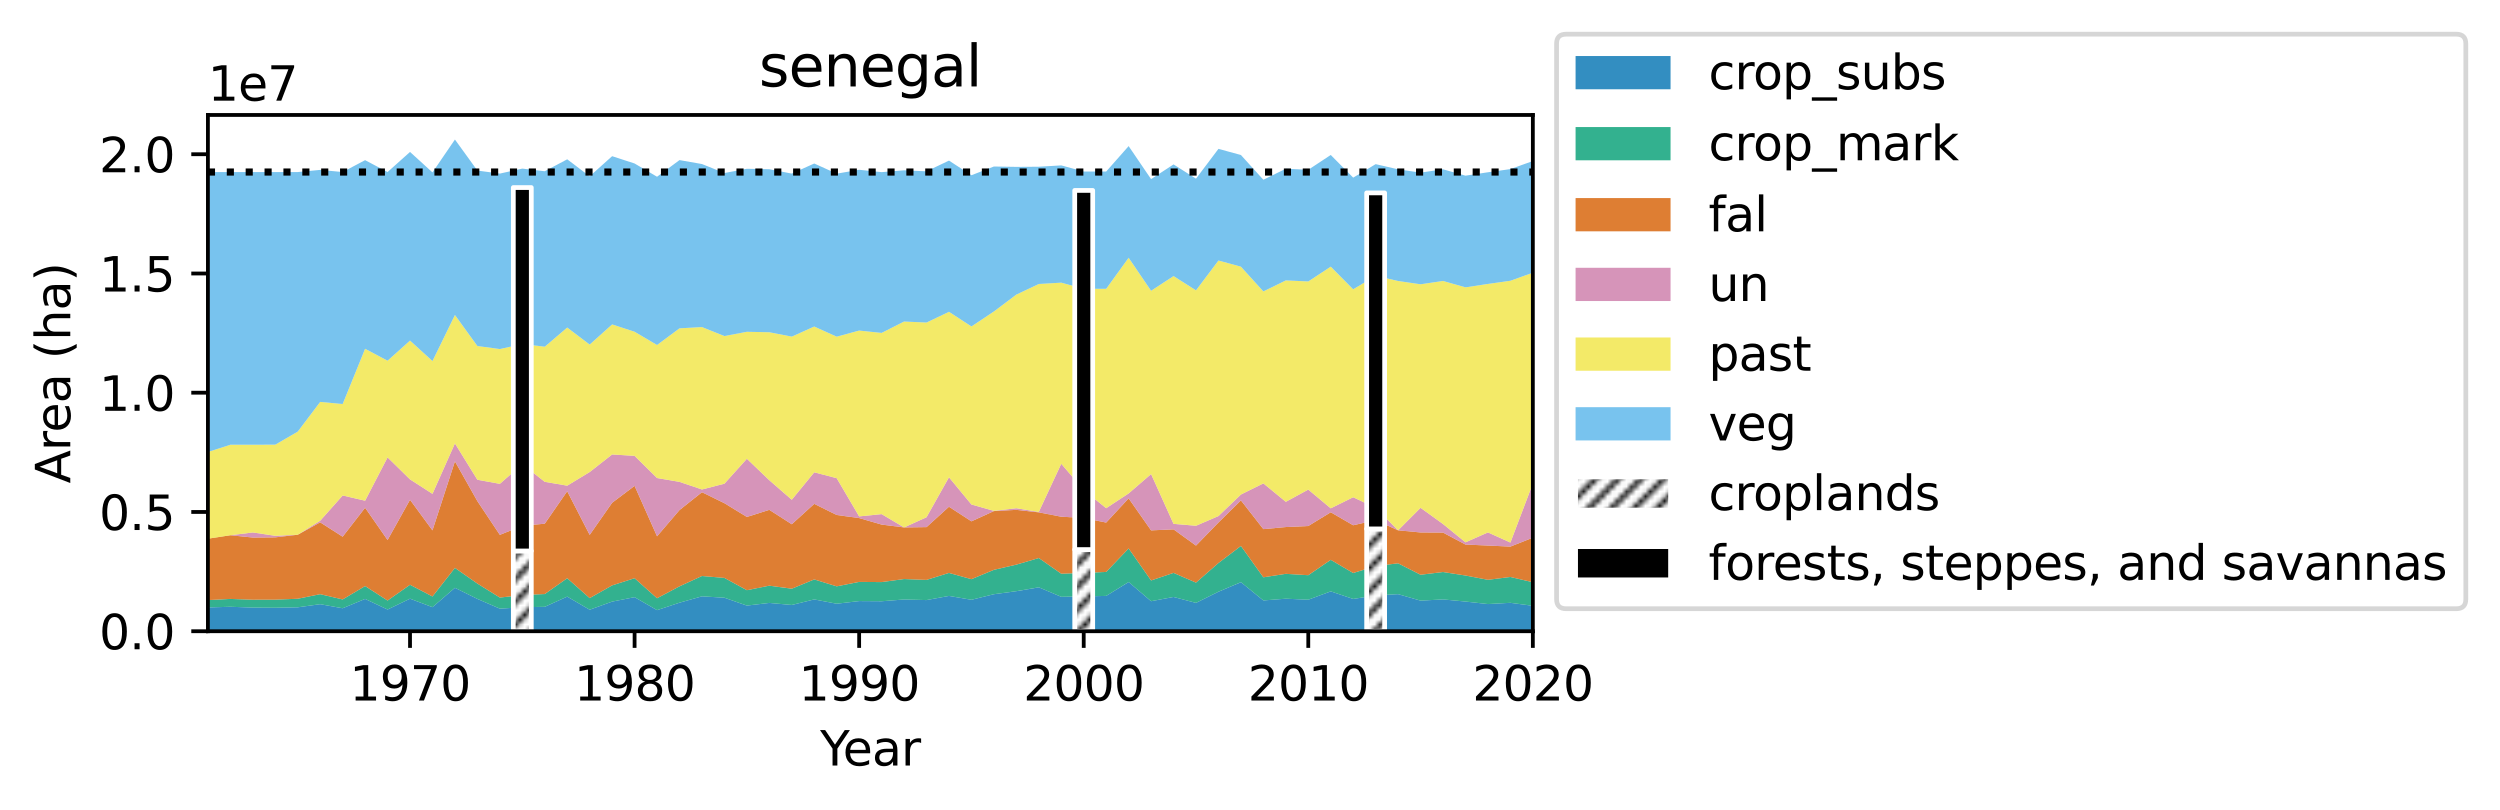 <?xml version="1.0" encoding="utf-8" standalone="no"?>
<!DOCTYPE svg PUBLIC "-//W3C//DTD SVG 1.1//EN"
  "http://www.w3.org/Graphics/SVG/1.1/DTD/svg11.dtd">
<svg xmlns:xlink="http://www.w3.org/1999/xlink" width="526.442pt" height="170.479pt" viewBox="0 0 526.442 170.479" xmlns="http://www.w3.org/2000/svg" version="1.1">
 <defs>
  <style type="text/css">*{stroke-linejoin: round; stroke-linecap: butt}</style>
 </defs>
 <g id="figure_1">
  <g id="patch_1">
   <path d="M 0 170.479 
L 526.442 170.479 
L 526.442 0 
L 0 0 
z
" style="fill: #ffffff"/>
  </g>
  <g id="axes_1">
   <g id="patch_2">
    <path d="M 43.781 132.923 
L 322.781 132.923 
L 322.781 24.203 
L 43.781 24.203 
z
" style="fill: #ffffff"/>
   </g>
   <g id="PolyCollection_1">
    <path d="M 43.781 127.915 
L 43.781 132.923 
L 48.51 132.923 
L 53.239 132.923 
L 57.968 132.923 
L 62.697 132.923 
L 67.425 132.923 
L 72.154 132.923 
L 76.883 132.923 
L 81.612 132.923 
L 86.341 132.923 
L 91.069 132.923 
L 95.798 132.923 
L 100.527 132.923 
L 105.256 132.923 
L 109.985 132.923 
L 114.713 132.923 
L 119.442 132.923 
L 124.171 132.923 
L 128.9 132.923 
L 133.629 132.923 
L 138.358 132.923 
L 143.086 132.923 
L 147.815 132.923 
L 152.544 132.923 
L 157.273 132.923 
L 162.002 132.923 
L 166.73 132.923 
L 171.459 132.923 
L 176.188 132.923 
L 180.917 132.923 
L 185.646 132.923 
L 190.374 132.923 
L 195.103 132.923 
L 199.832 132.923 
L 204.561 132.923 
L 209.29 132.923 
L 214.019 132.923 
L 218.747 132.923 
L 223.476 132.923 
L 228.205 132.923 
L 232.934 132.923 
L 237.663 132.923 
L 242.391 132.923 
L 247.12 132.923 
L 251.849 132.923 
L 256.578 132.923 
L 261.307 132.923 
L 266.035 132.923 
L 270.764 132.923 
L 275.493 132.923 
L 280.222 132.923 
L 284.951 132.923 
L 289.68 132.923 
L 294.408 132.923 
L 299.137 132.923 
L 303.866 132.923 
L 308.595 132.923 
L 313.324 132.923 
L 318.052 132.923 
L 322.781 132.923 
L 322.781 127.567 
L 322.781 127.567 
L 318.052 126.938 
L 313.324 127.201 
L 308.595 126.67 
L 303.866 126.222 
L 299.137 126.48 
L 294.408 125.115 
L 289.68 125.371 
L 284.951 126.126 
L 280.222 124.528 
L 275.493 126.286 
L 270.764 126.072 
L 266.035 126.439 
L 261.307 122.597 
L 256.578 124.602 
L 251.849 126.953 
L 247.12 125.707 
L 242.391 126.6 
L 237.663 122.561 
L 232.934 125.486 
L 228.205 125.588 
L 223.476 125.674 
L 218.747 123.675 
L 214.019 124.489 
L 209.29 125.128 
L 204.561 126.299 
L 199.832 125.486 
L 195.103 126.362 
L 190.374 126.236 
L 185.646 126.61 
L 180.917 126.573 
L 176.188 127.13 
L 171.459 126.223 
L 166.73 127.392 
L 162.002 126.963 
L 157.273 127.522 
L 152.544 125.866 
L 147.815 125.573 
L 143.086 126.914 
L 138.358 128.483 
L 133.629 125.747 
L 128.9 126.685 
L 124.171 128.393 
L 119.442 125.632 
L 114.713 127.781 
L 109.985 127.869 
L 105.256 128.167 
L 100.527 126.115 
L 95.798 123.778 
L 91.069 127.853 
L 86.341 126.071 
L 81.612 128.349 
L 76.883 126.12 
L 72.154 128.083 
L 67.425 127.229 
L 62.697 127.885 
L 57.968 127.976 
L 53.239 127.94 
L 48.51 127.772 
L 43.781 127.915 
z
" clip-path="url(#p19fe9306a7)" style="fill: #0072b2; fill-opacity: 0.8"/>
   </g>
   <g id="PolyCollection_2">
    <path d="M 43.781 126.366 
L 43.781 127.915 
L 48.51 127.772 
L 53.239 127.94 
L 57.968 127.976 
L 62.697 127.885 
L 67.425 127.229 
L 72.154 128.083 
L 76.883 126.12 
L 81.612 128.349 
L 86.341 126.071 
L 91.069 127.853 
L 95.798 123.778 
L 100.527 126.115 
L 105.256 128.167 
L 109.985 127.869 
L 114.713 127.781 
L 119.442 125.632 
L 124.171 128.393 
L 128.9 126.685 
L 133.629 125.747 
L 138.358 128.483 
L 143.086 126.914 
L 147.815 125.573 
L 152.544 125.866 
L 157.273 127.522 
L 162.002 126.963 
L 166.73 127.392 
L 171.459 126.223 
L 176.188 127.13 
L 180.917 126.573 
L 185.646 126.61 
L 190.374 126.236 
L 195.103 126.362 
L 199.832 125.486 
L 204.561 126.299 
L 209.29 125.128 
L 214.019 124.489 
L 218.747 123.675 
L 223.476 125.674 
L 228.205 125.588 
L 232.934 125.486 
L 237.663 122.561 
L 242.391 126.6 
L 247.12 125.707 
L 251.849 126.953 
L 256.578 124.602 
L 261.307 122.597 
L 266.035 126.439 
L 270.764 126.072 
L 275.493 126.286 
L 280.222 124.528 
L 284.951 126.126 
L 289.68 125.371 
L 294.408 125.115 
L 299.137 126.48 
L 303.866 126.222 
L 308.595 126.67 
L 313.324 127.201 
L 318.052 126.938 
L 322.781 127.567 
L 322.781 122.604 
L 322.781 122.604 
L 318.052 121.495 
L 313.324 122.094 
L 308.595 121.189 
L 303.866 120.452 
L 299.137 121.029 
L 294.408 118.621 
L 289.68 119.195 
L 284.951 120.661 
L 280.222 117.888 
L 275.493 121.124 
L 270.764 120.833 
L 266.035 121.565 
L 261.307 114.964 
L 256.578 118.553 
L 251.849 122.685 
L 247.12 120.636 
L 242.391 122.231 
L 237.663 115.485 
L 232.934 120.437 
L 228.205 120.638 
L 223.476 120.81 
L 218.747 117.508 
L 214.019 118.896 
L 209.29 119.991 
L 204.561 121.959 
L 199.832 120.643 
L 195.103 122.113 
L 190.374 121.932 
L 185.646 122.572 
L 180.917 122.535 
L 176.188 123.469 
L 171.459 122.012 
L 166.73 123.967 
L 162.002 123.328 
L 157.273 124.278 
L 152.544 121.693 
L 147.815 121.292 
L 143.086 123.467 
L 138.358 125.976 
L 133.629 121.756 
L 128.9 123.269 
L 124.171 125.95 
L 119.442 121.759 
L 114.713 125.091 
L 109.985 125.303 
L 105.256 125.834 
L 100.527 122.887 
L 95.798 119.586 
L 91.069 125.607 
L 86.341 123.137 
L 81.612 126.46 
L 76.883 123.41 
L 72.154 126.224 
L 67.425 125.119 
L 62.697 126.084 
L 57.968 126.27 
L 53.239 126.284 
L 48.51 126.121 
L 43.781 126.366 
z
" clip-path="url(#p19fe9306a7)" style="fill: #009e73; fill-opacity: 0.8"/>
   </g>
   <g id="PolyCollection_3">
    <path d="M 43.781 113.437 
L 43.781 126.366 
L 48.51 126.121 
L 53.239 126.284 
L 57.968 126.27 
L 62.697 126.084 
L 67.425 125.119 
L 72.154 126.224 
L 76.883 123.41 
L 81.612 126.46 
L 86.341 123.137 
L 91.069 125.607 
L 95.798 119.586 
L 100.527 122.887 
L 105.256 125.834 
L 109.985 125.303 
L 114.713 125.091 
L 119.442 121.759 
L 124.171 125.95 
L 128.9 123.269 
L 133.629 121.756 
L 138.358 125.976 
L 143.086 123.467 
L 147.815 121.292 
L 152.544 121.693 
L 157.273 124.278 
L 162.002 123.328 
L 166.73 123.967 
L 171.459 122.012 
L 176.188 123.469 
L 180.917 122.535 
L 185.646 122.572 
L 190.374 121.932 
L 195.103 122.113 
L 199.832 120.643 
L 204.561 121.959 
L 209.29 119.991 
L 214.019 118.896 
L 218.747 117.508 
L 223.476 120.81 
L 228.205 120.638 
L 232.934 120.437 
L 237.663 115.485 
L 242.391 122.231 
L 247.12 120.636 
L 251.849 122.685 
L 256.578 118.553 
L 261.307 114.964 
L 266.035 121.565 
L 270.764 120.833 
L 275.493 121.124 
L 280.222 117.888 
L 284.951 120.661 
L 289.68 119.195 
L 294.408 118.621 
L 299.137 121.029 
L 303.866 120.452 
L 308.595 121.189 
L 313.324 122.094 
L 318.052 121.495 
L 322.781 122.604 
L 322.781 113.22 
L 322.781 113.22 
L 318.052 115.102 
L 313.324 114.877 
L 308.595 114.669 
L 303.866 112.15 
L 299.137 112.123 
L 294.408 111.672 
L 289.68 109.526 
L 284.951 110.606 
L 280.222 107.873 
L 275.493 110.764 
L 270.764 110.983 
L 266.035 111.42 
L 261.307 105.365 
L 256.578 110.029 
L 251.849 114.889 
L 247.12 111.466 
L 242.391 111.684 
L 237.663 104.94 
L 232.934 110.04 
L 228.205 109.072 
L 223.476 108.807 
L 218.747 107.89 
L 214.019 107.363 
L 209.29 107.62 
L 204.561 109.781 
L 199.832 106.707 
L 195.103 110.998 
L 190.374 111.064 
L 185.646 110.461 
L 180.917 109.091 
L 176.188 108.448 
L 171.459 106.098 
L 166.73 110.393 
L 162.002 107.362 
L 157.273 108.856 
L 152.544 105.962 
L 147.815 103.649 
L 143.086 107.408 
L 138.358 112.932 
L 133.629 102.308 
L 128.9 105.87 
L 124.171 112.634 
L 119.442 103.443 
L 114.713 110.277 
L 109.985 110.715 
L 105.256 112.627 
L 100.527 105.531 
L 95.798 97.147 
L 91.069 111.685 
L 86.341 105.239 
L 81.612 113.717 
L 76.883 106.918 
L 72.154 113.015 
L 67.425 109.99 
L 62.697 112.6 
L 57.968 113.153 
L 53.239 113.193 
L 48.51 112.708 
L 43.781 113.437 
z
" clip-path="url(#p19fe9306a7)" style="fill: #d55e00; fill-opacity: 0.8"/>
   </g>
   <g id="PolyCollection_4">
    <path d="M 43.781 113.437 
L 43.781 113.437 
L 48.51 112.708 
L 53.239 113.193 
L 57.968 113.153 
L 62.697 112.6 
L 67.425 109.99 
L 72.154 113.015 
L 76.883 106.918 
L 81.612 113.717 
L 86.341 105.239 
L 91.069 111.685 
L 95.798 97.147 
L 100.527 105.531 
L 105.256 112.627 
L 109.985 110.715 
L 114.713 110.277 
L 119.442 103.443 
L 124.171 112.634 
L 128.9 105.87 
L 133.629 102.308 
L 138.358 112.932 
L 143.086 107.408 
L 147.815 103.649 
L 152.544 105.962 
L 157.273 108.856 
L 162.002 107.362 
L 166.73 110.393 
L 171.459 106.098 
L 176.188 108.448 
L 180.917 109.091 
L 185.646 110.461 
L 190.374 111.064 
L 195.103 110.998 
L 199.832 106.707 
L 204.561 109.781 
L 209.29 107.62 
L 214.019 107.363 
L 218.747 107.89 
L 223.476 108.807 
L 228.205 109.072 
L 232.934 110.04 
L 237.663 104.94 
L 242.391 111.684 
L 247.12 111.466 
L 251.849 114.889 
L 256.578 110.029 
L 261.307 105.365 
L 266.035 111.42 
L 270.764 110.983 
L 275.493 110.764 
L 280.222 107.873 
L 284.951 110.606 
L 289.68 109.526 
L 294.408 111.672 
L 299.137 112.123 
L 303.866 112.15 
L 308.595 114.669 
L 313.324 114.877 
L 318.052 115.102 
L 322.781 113.22 
L 322.781 101.813 
L 322.781 101.813 
L 318.052 114.25 
L 313.324 112.114 
L 308.595 114.2 
L 303.866 110.346 
L 299.137 106.93 
L 294.408 111.672 
L 289.68 106.954 
L 284.951 104.706 
L 280.222 107.043 
L 275.493 103.094 
L 270.764 105.67 
L 266.035 101.789 
L 261.307 104.134 
L 256.578 108.671 
L 251.849 110.711 
L 247.12 110.311 
L 242.391 99.828 
L 237.663 103.904 
L 232.934 107.015 
L 228.205 103.194 
L 223.476 97.657 
L 218.747 107.798 
L 214.019 107.02 
L 209.29 107.576 
L 204.561 106.236 
L 199.832 100.502 
L 195.103 108.92 
L 190.374 111.064 
L 185.646 108.262 
L 180.917 108.741 
L 176.188 100.693 
L 171.459 99.457 
L 166.73 105.235 
L 162.002 101.128 
L 157.273 96.604 
L 152.544 101.853 
L 147.815 103.072 
L 143.086 101.471 
L 138.358 100.661 
L 133.629 95.991 
L 128.9 95.698 
L 124.171 99.401 
L 119.442 102.268 
L 114.713 101.461 
L 109.985 97.738 
L 105.256 101.884 
L 100.527 101.023 
L 95.798 93.372 
L 91.069 103.993 
L 86.341 100.948 
L 81.612 96.315 
L 76.883 105.435 
L 72.154 104.338 
L 67.425 109.652 
L 62.697 112.6 
L 57.968 112.83 
L 53.239 112.121 
L 48.51 112.708 
L 43.781 113.437 
z
" clip-path="url(#p19fe9306a7)" style="fill: #cc79a7; fill-opacity: 0.8"/>
   </g>
   <g id="PolyCollection_5">
    <path d="M 43.781 95.178 
L 43.781 113.437 
L 48.51 112.708 
L 53.239 112.121 
L 57.968 112.83 
L 62.697 112.6 
L 67.425 109.652 
L 72.154 104.338 
L 76.883 105.435 
L 81.612 96.315 
L 86.341 100.948 
L 91.069 103.993 
L 95.798 93.372 
L 100.527 101.023 
L 105.256 101.884 
L 109.985 97.738 
L 114.713 101.461 
L 119.442 102.268 
L 124.171 99.401 
L 128.9 95.698 
L 133.629 95.991 
L 138.358 100.661 
L 143.086 101.471 
L 147.815 103.072 
L 152.544 101.853 
L 157.273 96.604 
L 162.002 101.128 
L 166.73 105.235 
L 171.459 99.457 
L 176.188 100.693 
L 180.917 108.741 
L 185.646 108.262 
L 190.374 111.064 
L 195.103 108.92 
L 199.832 100.502 
L 204.561 106.236 
L 209.29 107.576 
L 214.019 107.02 
L 218.747 107.798 
L 223.476 97.657 
L 228.205 103.194 
L 232.934 107.015 
L 237.663 103.904 
L 242.391 99.828 
L 247.12 110.311 
L 251.849 110.711 
L 256.578 108.671 
L 261.307 104.134 
L 266.035 101.789 
L 270.764 105.67 
L 275.493 103.094 
L 280.222 107.043 
L 284.951 104.706 
L 289.68 106.954 
L 294.408 111.672 
L 299.137 106.93 
L 303.866 110.346 
L 308.595 114.2 
L 313.324 112.114 
L 318.052 114.25 
L 322.781 101.813 
L 322.781 57.422 
L 322.781 57.422 
L 318.052 59.122 
L 313.324 59.791 
L 308.595 60.508 
L 303.866 59.164 
L 299.137 59.864 
L 294.408 59.169 
L 289.68 58.079 
L 284.951 60.921 
L 280.222 56.148 
L 275.493 59.267 
L 270.764 59.047 
L 266.035 61.366 
L 261.307 56.156 
L 256.578 54.86 
L 251.849 61.139 
L 247.12 58.134 
L 242.391 61.232 
L 237.663 54.279 
L 232.934 60.816 
L 228.205 60.811 
L 223.476 59.522 
L 218.747 59.803 
L 214.019 62.033 
L 209.29 65.589 
L 204.561 68.743 
L 199.832 65.659 
L 195.103 67.919 
L 190.374 67.707 
L 185.646 70.104 
L 180.917 69.608 
L 176.188 70.898 
L 171.459 68.759 
L 166.73 70.885 
L 162.002 69.964 
L 157.273 69.868 
L 152.544 70.763 
L 147.815 68.872 
L 143.086 69.14 
L 138.358 72.647 
L 133.629 69.855 
L 128.9 68.316 
L 124.171 72.558 
L 119.442 68.973 
L 114.713 73.007 
L 109.985 72.452 
L 105.256 73.503 
L 100.527 72.863 
L 95.798 66.329 
L 91.069 76.029 
L 86.341 71.719 
L 81.612 75.953 
L 76.883 73.448 
L 72.154 85.085 
L 67.425 84.632 
L 62.697 90.888 
L 57.968 93.637 
L 53.239 93.651 
L 48.51 93.651 
L 43.781 95.178 
z
" clip-path="url(#p19fe9306a7)" style="fill: #f0e442; fill-opacity: 0.8"/>
   </g>
   <g id="PolyCollection_6">
    <path d="M 43.781 36.229 
L 43.781 95.178 
L 48.51 93.651 
L 53.239 93.651 
L 57.968 93.637 
L 62.697 90.888 
L 67.425 84.632 
L 72.154 85.085 
L 76.883 73.448 
L 81.612 75.953 
L 86.341 71.719 
L 91.069 76.029 
L 95.798 66.329 
L 100.527 72.863 
L 105.256 73.503 
L 109.985 72.452 
L 114.713 73.007 
L 119.442 68.973 
L 124.171 72.558 
L 128.9 68.316 
L 133.629 69.855 
L 138.358 72.647 
L 143.086 69.14 
L 147.815 68.872 
L 152.544 70.763 
L 157.273 69.868 
L 162.002 69.964 
L 166.73 70.885 
L 171.459 68.759 
L 176.188 70.898 
L 180.917 69.608 
L 185.646 70.104 
L 190.374 67.707 
L 195.103 67.919 
L 199.832 65.659 
L 204.561 68.743 
L 209.29 65.589 
L 214.019 62.033 
L 218.747 59.803 
L 223.476 59.522 
L 228.205 60.811 
L 232.934 60.816 
L 237.663 54.279 
L 242.391 61.232 
L 247.12 58.134 
L 251.849 61.139 
L 256.578 54.86 
L 261.307 56.156 
L 266.035 61.366 
L 270.764 59.047 
L 275.493 59.267 
L 280.222 56.148 
L 284.951 60.921 
L 289.68 58.079 
L 294.408 59.169 
L 299.137 59.864 
L 303.866 59.164 
L 308.595 60.508 
L 313.324 59.791 
L 318.052 59.122 
L 322.781 57.422 
L 322.781 33.907 
L 322.781 33.907 
L 318.052 35.608 
L 313.324 36.277 
L 308.595 36.993 
L 303.866 35.649 
L 299.137 36.35 
L 294.408 35.655 
L 289.68 34.564 
L 284.951 37.407 
L 280.222 32.634 
L 275.493 35.753 
L 270.764 35.532 
L 266.035 37.852 
L 261.307 32.642 
L 256.578 31.346 
L 251.849 37.625 
L 247.12 34.619 
L 242.391 37.718 
L 237.663 30.765 
L 232.934 36.121 
L 228.205 36.116 
L 223.476 34.827 
L 218.747 35.108 
L 214.019 35.139 
L 209.29 35.063 
L 204.561 36.901 
L 199.832 33.816 
L 195.103 36.076 
L 190.374 35.864 
L 185.646 36.248 
L 180.917 35.752 
L 176.188 36.568 
L 171.459 34.429 
L 166.73 36.555 
L 162.002 35.634 
L 157.273 35.538 
L 152.544 36.433 
L 147.815 34.542 
L 143.086 33.711 
L 138.358 37.218 
L 133.629 34.426 
L 128.9 32.888 
L 124.171 37.13 
L 119.442 33.545 
L 114.713 36.057 
L 109.985 35.503 
L 105.256 36.553 
L 100.527 35.914 
L 95.798 29.38 
L 91.069 36.305 
L 86.341 31.995 
L 81.612 36.229 
L 76.883 33.724 
L 72.154 36.229 
L 67.425 35.776 
L 62.697 36.229 
L 57.968 36.229 
L 53.239 36.229 
L 48.51 36.229 
L 43.781 36.229 
z
" clip-path="url(#p19fe9306a7)" style="fill: #56b4e9; fill-opacity: 0.8"/>
   </g>
   <g id="patch_3">
    <path d="M 108.093 132.923 
L 111.876 132.923 
L 111.876 116.016 
L 108.093 116.016 
z
" clip-path="url(#p19fe9306a7)" style="fill: url(#h9699fb5caf); stroke: #ffffff; stroke-linejoin: miter"/>
   </g>
   <g id="patch_4">
    <path d="M 226.313 132.923 
L 230.097 132.923 
L 230.097 115.724 
L 226.313 115.724 
z
" clip-path="url(#p19fe9306a7)" style="fill: url(#h9699fb5caf); stroke: #ffffff; stroke-linejoin: miter"/>
   </g>
   <g id="patch_5">
    <path d="M 287.788 132.923 
L 291.571 132.923 
L 291.571 111.369 
L 287.788 111.369 
z
" clip-path="url(#p19fe9306a7)" style="fill: url(#h9699fb5caf); stroke: #ffffff; stroke-linejoin: miter"/>
   </g>
   <g id="patch_6">
    <path d="M 108.093 116.016 
L 111.876 116.016 
L 111.876 39.492 
L 108.093 39.492 
z
" clip-path="url(#p19fe9306a7)" style="stroke: #ffffff; stroke-linejoin: miter"/>
   </g>
   <g id="patch_7">
    <path d="M 226.313 115.724 
L 230.097 115.724 
L 230.097 40.099 
L 226.313 40.099 
z
" clip-path="url(#p19fe9306a7)" style="stroke: #ffffff; stroke-linejoin: miter"/>
   </g>
   <g id="patch_8">
    <path d="M 287.788 111.369 
L 291.571 111.369 
L 291.571 40.619 
L 287.788 40.619 
z
" clip-path="url(#p19fe9306a7)" style="stroke: #ffffff; stroke-linejoin: miter"/>
   </g>
   <g id="matplotlib.axis_1">
    <g id="xtick_1">
     <g id="line2d_1">
      <defs>
       <path id="m016327a747" d="M 0 0 
L 0 3.5 
" style="stroke: #000000; stroke-width: 0.8"/>
      </defs>
      <g>
       <use xlink:href="#m016327a747" x="86.341" y="132.923" style="stroke: #000000; stroke-width: 0.8"/>
      </g>
     </g>
     <g id="text_1">
      <!-- 1970 -->
      <g transform="translate(73.616 147.521) scale(0.1 -0.1)">
       <defs>
        <path id="DejaVuSans-31" d="M 794 531 
L 1825 531 
L 1825 4091 
L 703 3866 
L 703 4441 
L 1819 4666 
L 2450 4666 
L 2450 531 
L 3481 531 
L 3481 0 
L 794 0 
L 794 531 
z
" transform="scale(0.016)"/>
        <path id="DejaVuSans-39" d="M 703 97 
L 703 672 
Q 941 559 1184 500 
Q 1428 441 1663 441 
Q 2288 441 2617 861 
Q 2947 1281 2994 2138 
Q 2813 1869 2534 1725 
Q 2256 1581 1919 1581 
Q 1219 1581 811 2004 
Q 403 2428 403 3163 
Q 403 3881 828 4315 
Q 1253 4750 1959 4750 
Q 2769 4750 3195 4129 
Q 3622 3509 3622 2328 
Q 3622 1225 3098 567 
Q 2575 -91 1691 -91 
Q 1453 -91 1209 -44 
Q 966 3 703 97 
z
M 1959 2075 
Q 2384 2075 2632 2365 
Q 2881 2656 2881 3163 
Q 2881 3666 2632 3958 
Q 2384 4250 1959 4250 
Q 1534 4250 1286 3958 
Q 1038 3666 1038 3163 
Q 1038 2656 1286 2365 
Q 1534 2075 1959 2075 
z
" transform="scale(0.016)"/>
        <path id="DejaVuSans-37" d="M 525 4666 
L 3525 4666 
L 3525 4397 
L 1831 0 
L 1172 0 
L 2766 4134 
L 525 4134 
L 525 4666 
z
" transform="scale(0.016)"/>
        <path id="DejaVuSans-30" d="M 2034 4250 
Q 1547 4250 1301 3770 
Q 1056 3291 1056 2328 
Q 1056 1369 1301 889 
Q 1547 409 2034 409 
Q 2525 409 2770 889 
Q 3016 1369 3016 2328 
Q 3016 3291 2770 3770 
Q 2525 4250 2034 4250 
z
M 2034 4750 
Q 2819 4750 3233 4129 
Q 3647 3509 3647 2328 
Q 3647 1150 3233 529 
Q 2819 -91 2034 -91 
Q 1250 -91 836 529 
Q 422 1150 422 2328 
Q 422 3509 836 4129 
Q 1250 4750 2034 4750 
z
" transform="scale(0.016)"/>
       </defs>
       <use xlink:href="#DejaVuSans-31"/>
       <use xlink:href="#DejaVuSans-39" x="63.623"/>
       <use xlink:href="#DejaVuSans-37" x="127.246"/>
       <use xlink:href="#DejaVuSans-30" x="190.869"/>
      </g>
     </g>
    </g>
    <g id="xtick_2">
     <g id="line2d_2">
      <g>
       <use xlink:href="#m016327a747" x="133.629" y="132.923" style="stroke: #000000; stroke-width: 0.8"/>
      </g>
     </g>
     <g id="text_2">
      <!-- 1980 -->
      <g transform="translate(120.904 147.521) scale(0.1 -0.1)">
       <defs>
        <path id="DejaVuSans-38" d="M 2034 2216 
Q 1584 2216 1326 1975 
Q 1069 1734 1069 1313 
Q 1069 891 1326 650 
Q 1584 409 2034 409 
Q 2484 409 2743 651 
Q 3003 894 3003 1313 
Q 3003 1734 2745 1975 
Q 2488 2216 2034 2216 
z
M 1403 2484 
Q 997 2584 770 2862 
Q 544 3141 544 3541 
Q 544 4100 942 4425 
Q 1341 4750 2034 4750 
Q 2731 4750 3128 4425 
Q 3525 4100 3525 3541 
Q 3525 3141 3298 2862 
Q 3072 2584 2669 2484 
Q 3125 2378 3379 2068 
Q 3634 1759 3634 1313 
Q 3634 634 3220 271 
Q 2806 -91 2034 -91 
Q 1263 -91 848 271 
Q 434 634 434 1313 
Q 434 1759 690 2068 
Q 947 2378 1403 2484 
z
M 1172 3481 
Q 1172 3119 1398 2916 
Q 1625 2713 2034 2713 
Q 2441 2713 2670 2916 
Q 2900 3119 2900 3481 
Q 2900 3844 2670 4047 
Q 2441 4250 2034 4250 
Q 1625 4250 1398 4047 
Q 1172 3844 1172 3481 
z
" transform="scale(0.016)"/>
       </defs>
       <use xlink:href="#DejaVuSans-31"/>
       <use xlink:href="#DejaVuSans-39" x="63.623"/>
       <use xlink:href="#DejaVuSans-38" x="127.246"/>
       <use xlink:href="#DejaVuSans-30" x="190.869"/>
      </g>
     </g>
    </g>
    <g id="xtick_3">
     <g id="line2d_3">
      <g>
       <use xlink:href="#m016327a747" x="180.917" y="132.923" style="stroke: #000000; stroke-width: 0.8"/>
      </g>
     </g>
     <g id="text_3">
      <!-- 1990 -->
      <g transform="translate(168.192 147.521) scale(0.1 -0.1)">
       <use xlink:href="#DejaVuSans-31"/>
       <use xlink:href="#DejaVuSans-39" x="63.623"/>
       <use xlink:href="#DejaVuSans-39" x="127.246"/>
       <use xlink:href="#DejaVuSans-30" x="190.869"/>
      </g>
     </g>
    </g>
    <g id="xtick_4">
     <g id="line2d_4">
      <g>
       <use xlink:href="#m016327a747" x="228.205" y="132.923" style="stroke: #000000; stroke-width: 0.8"/>
      </g>
     </g>
     <g id="text_4">
      <!-- 2000 -->
      <g transform="translate(215.48 147.521) scale(0.1 -0.1)">
       <defs>
        <path id="DejaVuSans-32" d="M 1228 531 
L 3431 531 
L 3431 0 
L 469 0 
L 469 531 
Q 828 903 1448 1529 
Q 2069 2156 2228 2338 
Q 2531 2678 2651 2914 
Q 2772 3150 2772 3378 
Q 2772 3750 2511 3984 
Q 2250 4219 1831 4219 
Q 1534 4219 1204 4116 
Q 875 4013 500 3803 
L 500 4441 
Q 881 4594 1212 4672 
Q 1544 4750 1819 4750 
Q 2544 4750 2975 4387 
Q 3406 4025 3406 3419 
Q 3406 3131 3298 2873 
Q 3191 2616 2906 2266 
Q 2828 2175 2409 1742 
Q 1991 1309 1228 531 
z
" transform="scale(0.016)"/>
       </defs>
       <use xlink:href="#DejaVuSans-32"/>
       <use xlink:href="#DejaVuSans-30" x="63.623"/>
       <use xlink:href="#DejaVuSans-30" x="127.246"/>
       <use xlink:href="#DejaVuSans-30" x="190.869"/>
      </g>
     </g>
    </g>
    <g id="xtick_5">
     <g id="line2d_5">
      <g>
       <use xlink:href="#m016327a747" x="275.493" y="132.923" style="stroke: #000000; stroke-width: 0.8"/>
      </g>
     </g>
     <g id="text_5">
      <!-- 2010 -->
      <g transform="translate(262.768 147.521) scale(0.1 -0.1)">
       <use xlink:href="#DejaVuSans-32"/>
       <use xlink:href="#DejaVuSans-30" x="63.623"/>
       <use xlink:href="#DejaVuSans-31" x="127.246"/>
       <use xlink:href="#DejaVuSans-30" x="190.869"/>
      </g>
     </g>
    </g>
    <g id="xtick_6">
     <g id="line2d_6">
      <g>
       <use xlink:href="#m016327a747" x="322.781" y="132.923" style="stroke: #000000; stroke-width: 0.8"/>
      </g>
     </g>
     <g id="text_6">
      <!-- 2020 -->
      <g transform="translate(310.056 147.521) scale(0.1 -0.1)">
       <use xlink:href="#DejaVuSans-32"/>
       <use xlink:href="#DejaVuSans-30" x="63.623"/>
       <use xlink:href="#DejaVuSans-32" x="127.246"/>
       <use xlink:href="#DejaVuSans-30" x="190.869"/>
      </g>
     </g>
    </g>
    <g id="text_7">
     <!-- Year -->
     <g transform="translate(172.694 161.199) scale(0.1 -0.1)">
      <defs>
       <path id="DejaVuSans-59" d="M -13 4666 
L 666 4666 
L 1959 2747 
L 3244 4666 
L 3922 4666 
L 2272 2222 
L 2272 0 
L 1638 0 
L 1638 2222 
L -13 4666 
z
" transform="scale(0.016)"/>
       <path id="DejaVuSans-65" d="M 3597 1894 
L 3597 1613 
L 953 1613 
Q 991 1019 1311 708 
Q 1631 397 2203 397 
Q 2534 397 2845 478 
Q 3156 559 3463 722 
L 3463 178 
Q 3153 47 2828 -22 
Q 2503 -91 2169 -91 
Q 1331 -91 842 396 
Q 353 884 353 1716 
Q 353 2575 817 3079 
Q 1281 3584 2069 3584 
Q 2775 3584 3186 3129 
Q 3597 2675 3597 1894 
z
M 3022 2063 
Q 3016 2534 2758 2815 
Q 2500 3097 2075 3097 
Q 1594 3097 1305 2825 
Q 1016 2553 972 2059 
L 3022 2063 
z
" transform="scale(0.016)"/>
       <path id="DejaVuSans-61" d="M 2194 1759 
Q 1497 1759 1228 1600 
Q 959 1441 959 1056 
Q 959 750 1161 570 
Q 1363 391 1709 391 
Q 2188 391 2477 730 
Q 2766 1069 2766 1631 
L 2766 1759 
L 2194 1759 
z
M 3341 1997 
L 3341 0 
L 2766 0 
L 2766 531 
Q 2569 213 2275 61 
Q 1981 -91 1556 -91 
Q 1019 -91 701 211 
Q 384 513 384 1019 
Q 384 1609 779 1909 
Q 1175 2209 1959 2209 
L 2766 2209 
L 2766 2266 
Q 2766 2663 2505 2880 
Q 2244 3097 1772 3097 
Q 1472 3097 1187 3025 
Q 903 2953 641 2809 
L 641 3341 
Q 956 3463 1253 3523 
Q 1550 3584 1831 3584 
Q 2591 3584 2966 3190 
Q 3341 2797 3341 1997 
z
" transform="scale(0.016)"/>
       <path id="DejaVuSans-72" d="M 2631 2963 
Q 2534 3019 2420 3045 
Q 2306 3072 2169 3072 
Q 1681 3072 1420 2755 
Q 1159 2438 1159 1844 
L 1159 0 
L 581 0 
L 581 3500 
L 1159 3500 
L 1159 2956 
Q 1341 3275 1631 3429 
Q 1922 3584 2338 3584 
Q 2397 3584 2469 3576 
Q 2541 3569 2628 3553 
L 2631 2963 
z
" transform="scale(0.016)"/>
      </defs>
      <use xlink:href="#DejaVuSans-59"/>
      <use xlink:href="#DejaVuSans-65" x="47.834"/>
      <use xlink:href="#DejaVuSans-61" x="109.357"/>
      <use xlink:href="#DejaVuSans-72" x="170.637"/>
     </g>
    </g>
   </g>
   <g id="matplotlib.axis_2">
    <g id="ytick_1">
     <g id="line2d_7">
      <defs>
       <path id="m34199de388" d="M 0 0 
L -3.5 0 
" style="stroke: #000000; stroke-width: 0.8"/>
      </defs>
      <g>
       <use xlink:href="#m34199de388" x="43.781" y="132.923" style="stroke: #000000; stroke-width: 0.8"/>
      </g>
     </g>
     <g id="text_8">
      <!-- 0.0 -->
      <g transform="translate(20.878 136.722) scale(0.1 -0.1)">
       <defs>
        <path id="DejaVuSans-2e" d="M 684 794 
L 1344 794 
L 1344 0 
L 684 0 
L 684 794 
z
" transform="scale(0.016)"/>
       </defs>
       <use xlink:href="#DejaVuSans-30"/>
       <use xlink:href="#DejaVuSans-2e" x="63.623"/>
       <use xlink:href="#DejaVuSans-30" x="95.41"/>
      </g>
     </g>
    </g>
    <g id="ytick_2">
     <g id="line2d_8">
      <g>
       <use xlink:href="#m34199de388" x="43.781" y="107.811" style="stroke: #000000; stroke-width: 0.8"/>
      </g>
     </g>
     <g id="text_9">
      <!-- 0.5 -->
      <g transform="translate(20.878 111.61) scale(0.1 -0.1)">
       <defs>
        <path id="DejaVuSans-35" d="M 691 4666 
L 3169 4666 
L 3169 4134 
L 1269 4134 
L 1269 2991 
Q 1406 3038 1543 3061 
Q 1681 3084 1819 3084 
Q 2600 3084 3056 2656 
Q 3513 2228 3513 1497 
Q 3513 744 3044 326 
Q 2575 -91 1722 -91 
Q 1428 -91 1123 -41 
Q 819 9 494 109 
L 494 744 
Q 775 591 1075 516 
Q 1375 441 1709 441 
Q 2250 441 2565 725 
Q 2881 1009 2881 1497 
Q 2881 1984 2565 2268 
Q 2250 2553 1709 2553 
Q 1456 2553 1204 2497 
Q 953 2441 691 2322 
L 691 4666 
z
" transform="scale(0.016)"/>
       </defs>
       <use xlink:href="#DejaVuSans-30"/>
       <use xlink:href="#DejaVuSans-2e" x="63.623"/>
       <use xlink:href="#DejaVuSans-35" x="95.41"/>
      </g>
     </g>
    </g>
    <g id="ytick_3">
     <g id="line2d_9">
      <g>
       <use xlink:href="#m34199de388" x="43.781" y="82.7" style="stroke: #000000; stroke-width: 0.8"/>
      </g>
     </g>
     <g id="text_10">
      <!-- 1.0 -->
      <g transform="translate(20.878 86.499) scale(0.1 -0.1)">
       <use xlink:href="#DejaVuSans-31"/>
       <use xlink:href="#DejaVuSans-2e" x="63.623"/>
       <use xlink:href="#DejaVuSans-30" x="95.41"/>
      </g>
     </g>
    </g>
    <g id="ytick_4">
     <g id="line2d_10">
      <g>
       <use xlink:href="#m34199de388" x="43.781" y="57.588" style="stroke: #000000; stroke-width: 0.8"/>
      </g>
     </g>
     <g id="text_11">
      <!-- 1.5 -->
      <g transform="translate(20.878 61.388) scale(0.1 -0.1)">
       <use xlink:href="#DejaVuSans-31"/>
       <use xlink:href="#DejaVuSans-2e" x="63.623"/>
       <use xlink:href="#DejaVuSans-35" x="95.41"/>
      </g>
     </g>
    </g>
    <g id="ytick_5">
     <g id="line2d_11">
      <g>
       <use xlink:href="#m34199de388" x="43.781" y="32.477" style="stroke: #000000; stroke-width: 0.8"/>
      </g>
     </g>
     <g id="text_12">
      <!-- 2.0 -->
      <g transform="translate(20.878 36.276) scale(0.1 -0.1)">
       <use xlink:href="#DejaVuSans-32"/>
       <use xlink:href="#DejaVuSans-2e" x="63.623"/>
       <use xlink:href="#DejaVuSans-30" x="95.41"/>
      </g>
     </g>
    </g>
    <g id="text_13">
     <!-- Area (ha) -->
     <g transform="translate(14.798 101.79) rotate(-90) scale(0.1 -0.1)">
      <defs>
       <path id="DejaVuSans-41" d="M 2188 4044 
L 1331 1722 
L 3047 1722 
L 2188 4044 
z
M 1831 4666 
L 2547 4666 
L 4325 0 
L 3669 0 
L 3244 1197 
L 1141 1197 
L 716 0 
L 50 0 
L 1831 4666 
z
" transform="scale(0.016)"/>
       <path id="DejaVuSans-20" transform="scale(0.016)"/>
       <path id="DejaVuSans-28" d="M 1984 4856 
Q 1566 4138 1362 3434 
Q 1159 2731 1159 2009 
Q 1159 1288 1364 580 
Q 1569 -128 1984 -844 
L 1484 -844 
Q 1016 -109 783 600 
Q 550 1309 550 2009 
Q 550 2706 781 3412 
Q 1013 4119 1484 4856 
L 1984 4856 
z
" transform="scale(0.016)"/>
       <path id="DejaVuSans-68" d="M 3513 2113 
L 3513 0 
L 2938 0 
L 2938 2094 
Q 2938 2591 2744 2837 
Q 2550 3084 2163 3084 
Q 1697 3084 1428 2787 
Q 1159 2491 1159 1978 
L 1159 0 
L 581 0 
L 581 4863 
L 1159 4863 
L 1159 2956 
Q 1366 3272 1645 3428 
Q 1925 3584 2291 3584 
Q 2894 3584 3203 3211 
Q 3513 2838 3513 2113 
z
" transform="scale(0.016)"/>
       <path id="DejaVuSans-29" d="M 513 4856 
L 1013 4856 
Q 1481 4119 1714 3412 
Q 1947 2706 1947 2009 
Q 1947 1309 1714 600 
Q 1481 -109 1013 -844 
L 513 -844 
Q 928 -128 1133 580 
Q 1338 1288 1338 2009 
Q 1338 2731 1133 3434 
Q 928 4138 513 4856 
z
" transform="scale(0.016)"/>
      </defs>
      <use xlink:href="#DejaVuSans-41"/>
      <use xlink:href="#DejaVuSans-72" x="68.408"/>
      <use xlink:href="#DejaVuSans-65" x="107.271"/>
      <use xlink:href="#DejaVuSans-61" x="168.795"/>
      <use xlink:href="#DejaVuSans-20" x="230.074"/>
      <use xlink:href="#DejaVuSans-28" x="261.861"/>
      <use xlink:href="#DejaVuSans-68" x="300.875"/>
      <use xlink:href="#DejaVuSans-61" x="364.254"/>
      <use xlink:href="#DejaVuSans-29" x="425.533"/>
     </g>
    </g>
    <g id="text_14">
     <!-- 1e7 -->
     <g transform="translate(43.781 21.203) scale(0.1 -0.1)">
      <use xlink:href="#DejaVuSans-31"/>
      <use xlink:href="#DejaVuSans-65" x="63.623"/>
      <use xlink:href="#DejaVuSans-37" x="125.146"/>
     </g>
    </g>
   </g>
   <g id="line2d_12">
    <path d="M 43.781 36.229 
L 322.781 36.229 
" clip-path="url(#p19fe9306a7)" style="fill: none; stroke-dasharray: 1.5,2.475; stroke-dashoffset: 0; stroke: #000000; stroke-width: 1.5"/>
   </g>
   <g id="patch_9">
    <path d="M 43.781 132.923 
L 43.781 24.203 
" style="fill: none; stroke: #000000; stroke-width: 0.8; stroke-linejoin: miter; stroke-linecap: square"/>
   </g>
   <g id="patch_10">
    <path d="M 322.781 132.923 
L 322.781 24.203 
" style="fill: none; stroke: #000000; stroke-width: 0.8; stroke-linejoin: miter; stroke-linecap: square"/>
   </g>
   <g id="patch_11">
    <path d="M 43.781 132.923 
L 322.781 132.923 
" style="fill: none; stroke: #000000; stroke-width: 0.8; stroke-linejoin: miter; stroke-linecap: square"/>
   </g>
   <g id="patch_12">
    <path d="M 43.781 24.203 
L 322.781 24.203 
" style="fill: none; stroke: #000000; stroke-width: 0.8; stroke-linejoin: miter; stroke-linecap: square"/>
   </g>
   <g id="text_15">
    <!-- senegal -->
    <g transform="translate(159.817 18.203) scale(0.12 -0.12)">
     <defs>
      <path id="DejaVuSans-73" d="M 2834 3397 
L 2834 2853 
Q 2591 2978 2328 3040 
Q 2066 3103 1784 3103 
Q 1356 3103 1142 2972 
Q 928 2841 928 2578 
Q 928 2378 1081 2264 
Q 1234 2150 1697 2047 
L 1894 2003 
Q 2506 1872 2764 1633 
Q 3022 1394 3022 966 
Q 3022 478 2636 193 
Q 2250 -91 1575 -91 
Q 1294 -91 989 -36 
Q 684 19 347 128 
L 347 722 
Q 666 556 975 473 
Q 1284 391 1588 391 
Q 1994 391 2212 530 
Q 2431 669 2431 922 
Q 2431 1156 2273 1281 
Q 2116 1406 1581 1522 
L 1381 1569 
Q 847 1681 609 1914 
Q 372 2147 372 2553 
Q 372 3047 722 3315 
Q 1072 3584 1716 3584 
Q 2034 3584 2315 3537 
Q 2597 3491 2834 3397 
z
" transform="scale(0.016)"/>
      <path id="DejaVuSans-6e" d="M 3513 2113 
L 3513 0 
L 2938 0 
L 2938 2094 
Q 2938 2591 2744 2837 
Q 2550 3084 2163 3084 
Q 1697 3084 1428 2787 
Q 1159 2491 1159 1978 
L 1159 0 
L 581 0 
L 581 3500 
L 1159 3500 
L 1159 2956 
Q 1366 3272 1645 3428 
Q 1925 3584 2291 3584 
Q 2894 3584 3203 3211 
Q 3513 2838 3513 2113 
z
" transform="scale(0.016)"/>
      <path id="DejaVuSans-67" d="M 2906 1791 
Q 2906 2416 2648 2759 
Q 2391 3103 1925 3103 
Q 1463 3103 1205 2759 
Q 947 2416 947 1791 
Q 947 1169 1205 825 
Q 1463 481 1925 481 
Q 2391 481 2648 825 
Q 2906 1169 2906 1791 
z
M 3481 434 
Q 3481 -459 3084 -895 
Q 2688 -1331 1869 -1331 
Q 1566 -1331 1297 -1286 
Q 1028 -1241 775 -1147 
L 775 -588 
Q 1028 -725 1275 -790 
Q 1522 -856 1778 -856 
Q 2344 -856 2625 -561 
Q 2906 -266 2906 331 
L 2906 616 
Q 2728 306 2450 153 
Q 2172 0 1784 0 
Q 1141 0 747 490 
Q 353 981 353 1791 
Q 353 2603 747 3093 
Q 1141 3584 1784 3584 
Q 2172 3584 2450 3431 
Q 2728 3278 2906 2969 
L 2906 3500 
L 3481 3500 
L 3481 434 
z
" transform="scale(0.016)"/>
      <path id="DejaVuSans-6c" d="M 603 4863 
L 1178 4863 
L 1178 0 
L 603 0 
L 603 4863 
z
" transform="scale(0.016)"/>
     </defs>
     <use xlink:href="#DejaVuSans-73"/>
     <use xlink:href="#DejaVuSans-65" x="52.1"/>
     <use xlink:href="#DejaVuSans-6e" x="113.623"/>
     <use xlink:href="#DejaVuSans-65" x="177.002"/>
     <use xlink:href="#DejaVuSans-67" x="238.525"/>
     <use xlink:href="#DejaVuSans-61" x="302.002"/>
     <use xlink:href="#DejaVuSans-6c" x="363.281"/>
    </g>
   </g>
   <g id="legend_1">
    <g id="patch_13">
     <path d="M 329.781 128.181 
L 517.242 128.181 
Q 519.242 128.181 519.242 126.181 
L 519.242 9.2 
Q 519.242 7.2 517.242 7.2 
L 329.781 7.2 
Q 327.781 7.2 327.781 9.2 
L 327.781 126.181 
Q 327.781 128.181 329.781 128.181 
z
" style="fill: #ffffff; opacity: 0.8; stroke: #cccccc; stroke-linejoin: miter"/>
    </g>
    <g id="patch_14">
     <path d="M 331.781 18.798 
L 351.781 18.798 
L 351.781 11.798 
L 331.781 11.798 
z
" style="fill: #0072b2; fill-opacity: 0.8"/>
    </g>
    <g id="text_16">
     <!-- crop_subs -->
     <g transform="translate(359.781 18.798) scale(0.1 -0.1)">
      <defs>
       <path id="DejaVuSans-63" d="M 3122 3366 
L 3122 2828 
Q 2878 2963 2633 3030 
Q 2388 3097 2138 3097 
Q 1578 3097 1268 2742 
Q 959 2388 959 1747 
Q 959 1106 1268 751 
Q 1578 397 2138 397 
Q 2388 397 2633 464 
Q 2878 531 3122 666 
L 3122 134 
Q 2881 22 2623 -34 
Q 2366 -91 2075 -91 
Q 1284 -91 818 406 
Q 353 903 353 1747 
Q 353 2603 823 3093 
Q 1294 3584 2113 3584 
Q 2378 3584 2631 3529 
Q 2884 3475 3122 3366 
z
" transform="scale(0.016)"/>
       <path id="DejaVuSans-6f" d="M 1959 3097 
Q 1497 3097 1228 2736 
Q 959 2375 959 1747 
Q 959 1119 1226 758 
Q 1494 397 1959 397 
Q 2419 397 2687 759 
Q 2956 1122 2956 1747 
Q 2956 2369 2687 2733 
Q 2419 3097 1959 3097 
z
M 1959 3584 
Q 2709 3584 3137 3096 
Q 3566 2609 3566 1747 
Q 3566 888 3137 398 
Q 2709 -91 1959 -91 
Q 1206 -91 779 398 
Q 353 888 353 1747 
Q 353 2609 779 3096 
Q 1206 3584 1959 3584 
z
" transform="scale(0.016)"/>
       <path id="DejaVuSans-70" d="M 1159 525 
L 1159 -1331 
L 581 -1331 
L 581 3500 
L 1159 3500 
L 1159 2969 
Q 1341 3281 1617 3432 
Q 1894 3584 2278 3584 
Q 2916 3584 3314 3078 
Q 3713 2572 3713 1747 
Q 3713 922 3314 415 
Q 2916 -91 2278 -91 
Q 1894 -91 1617 61 
Q 1341 213 1159 525 
z
M 3116 1747 
Q 3116 2381 2855 2742 
Q 2594 3103 2138 3103 
Q 1681 3103 1420 2742 
Q 1159 2381 1159 1747 
Q 1159 1113 1420 752 
Q 1681 391 2138 391 
Q 2594 391 2855 752 
Q 3116 1113 3116 1747 
z
" transform="scale(0.016)"/>
       <path id="DejaVuSans-5f" d="M 3263 -1063 
L 3263 -1509 
L -63 -1509 
L -63 -1063 
L 3263 -1063 
z
" transform="scale(0.016)"/>
       <path id="DejaVuSans-75" d="M 544 1381 
L 544 3500 
L 1119 3500 
L 1119 1403 
Q 1119 906 1312 657 
Q 1506 409 1894 409 
Q 2359 409 2629 706 
Q 2900 1003 2900 1516 
L 2900 3500 
L 3475 3500 
L 3475 0 
L 2900 0 
L 2900 538 
Q 2691 219 2414 64 
Q 2138 -91 1772 -91 
Q 1169 -91 856 284 
Q 544 659 544 1381 
z
M 1991 3584 
L 1991 3584 
z
" transform="scale(0.016)"/>
       <path id="DejaVuSans-62" d="M 3116 1747 
Q 3116 2381 2855 2742 
Q 2594 3103 2138 3103 
Q 1681 3103 1420 2742 
Q 1159 2381 1159 1747 
Q 1159 1113 1420 752 
Q 1681 391 2138 391 
Q 2594 391 2855 752 
Q 3116 1113 3116 1747 
z
M 1159 2969 
Q 1341 3281 1617 3432 
Q 1894 3584 2278 3584 
Q 2916 3584 3314 3078 
Q 3713 2572 3713 1747 
Q 3713 922 3314 415 
Q 2916 -91 2278 -91 
Q 1894 -91 1617 61 
Q 1341 213 1159 525 
L 1159 0 
L 581 0 
L 581 4863 
L 1159 4863 
L 1159 2969 
z
" transform="scale(0.016)"/>
      </defs>
      <use xlink:href="#DejaVuSans-63"/>
      <use xlink:href="#DejaVuSans-72" x="54.98"/>
      <use xlink:href="#DejaVuSans-6f" x="93.844"/>
      <use xlink:href="#DejaVuSans-70" x="155.025"/>
      <use xlink:href="#DejaVuSans-5f" x="218.502"/>
      <use xlink:href="#DejaVuSans-73" x="268.502"/>
      <use xlink:href="#DejaVuSans-75" x="320.602"/>
      <use xlink:href="#DejaVuSans-62" x="383.98"/>
      <use xlink:href="#DejaVuSans-73" x="447.457"/>
     </g>
    </g>
    <g id="patch_15">
     <path d="M 331.781 33.755 
L 351.781 33.755 
L 351.781 26.755 
L 331.781 26.755 
z
" style="fill: #009e73; fill-opacity: 0.8"/>
    </g>
    <g id="text_17">
     <!-- crop_mark -->
     <g transform="translate(359.781 33.755) scale(0.1 -0.1)">
      <defs>
       <path id="DejaVuSans-6d" d="M 3328 2828 
Q 3544 3216 3844 3400 
Q 4144 3584 4550 3584 
Q 5097 3584 5394 3201 
Q 5691 2819 5691 2113 
L 5691 0 
L 5113 0 
L 5113 2094 
Q 5113 2597 4934 2840 
Q 4756 3084 4391 3084 
Q 3944 3084 3684 2787 
Q 3425 2491 3425 1978 
L 3425 0 
L 2847 0 
L 2847 2094 
Q 2847 2600 2669 2842 
Q 2491 3084 2119 3084 
Q 1678 3084 1418 2786 
Q 1159 2488 1159 1978 
L 1159 0 
L 581 0 
L 581 3500 
L 1159 3500 
L 1159 2956 
Q 1356 3278 1631 3431 
Q 1906 3584 2284 3584 
Q 2666 3584 2933 3390 
Q 3200 3197 3328 2828 
z
" transform="scale(0.016)"/>
       <path id="DejaVuSans-6b" d="M 581 4863 
L 1159 4863 
L 1159 1991 
L 2875 3500 
L 3609 3500 
L 1753 1863 
L 3688 0 
L 2938 0 
L 1159 1709 
L 1159 0 
L 581 0 
L 581 4863 
z
" transform="scale(0.016)"/>
      </defs>
      <use xlink:href="#DejaVuSans-63"/>
      <use xlink:href="#DejaVuSans-72" x="54.98"/>
      <use xlink:href="#DejaVuSans-6f" x="93.844"/>
      <use xlink:href="#DejaVuSans-70" x="155.025"/>
      <use xlink:href="#DejaVuSans-5f" x="218.502"/>
      <use xlink:href="#DejaVuSans-6d" x="268.502"/>
      <use xlink:href="#DejaVuSans-61" x="365.914"/>
      <use xlink:href="#DejaVuSans-72" x="427.193"/>
      <use xlink:href="#DejaVuSans-6b" x="468.307"/>
     </g>
    </g>
    <g id="patch_16">
     <path d="M 331.781 48.711 
L 351.781 48.711 
L 351.781 41.711 
L 331.781 41.711 
z
" style="fill: #d55e00; fill-opacity: 0.8"/>
    </g>
    <g id="text_18">
     <!-- fal -->
     <g transform="translate(359.781 48.711) scale(0.1 -0.1)">
      <defs>
       <path id="DejaVuSans-66" d="M 2375 4863 
L 2375 4384 
L 1825 4384 
Q 1516 4384 1395 4259 
Q 1275 4134 1275 3809 
L 1275 3500 
L 2222 3500 
L 2222 3053 
L 1275 3053 
L 1275 0 
L 697 0 
L 697 3053 
L 147 3053 
L 147 3500 
L 697 3500 
L 697 3744 
Q 697 4328 969 4595 
Q 1241 4863 1831 4863 
L 2375 4863 
z
" transform="scale(0.016)"/>
      </defs>
      <use xlink:href="#DejaVuSans-66"/>
      <use xlink:href="#DejaVuSans-61" x="35.205"/>
      <use xlink:href="#DejaVuSans-6c" x="96.484"/>
     </g>
    </g>
    <g id="patch_17">
     <path d="M 331.781 63.389 
L 351.781 63.389 
L 351.781 56.389 
L 331.781 56.389 
z
" style="fill: #cc79a7; fill-opacity: 0.8"/>
    </g>
    <g id="text_19">
     <!-- un -->
     <g transform="translate(359.781 63.389) scale(0.1 -0.1)">
      <use xlink:href="#DejaVuSans-75"/>
      <use xlink:href="#DejaVuSans-6e" x="63.379"/>
     </g>
    </g>
    <g id="patch_18">
     <path d="M 331.781 78.067 
L 351.781 78.067 
L 351.781 71.067 
L 331.781 71.067 
z
" style="fill: #f0e442; fill-opacity: 0.8"/>
    </g>
    <g id="text_20">
     <!-- past -->
     <g transform="translate(359.781 78.067) scale(0.1 -0.1)">
      <defs>
       <path id="DejaVuSans-74" d="M 1172 4494 
L 1172 3500 
L 2356 3500 
L 2356 3053 
L 1172 3053 
L 1172 1153 
Q 1172 725 1289 603 
Q 1406 481 1766 481 
L 2356 481 
L 2356 0 
L 1766 0 
Q 1100 0 847 248 
Q 594 497 594 1153 
L 594 3053 
L 172 3053 
L 172 3500 
L 594 3500 
L 594 4494 
L 1172 4494 
z
" transform="scale(0.016)"/>
      </defs>
      <use xlink:href="#DejaVuSans-70"/>
      <use xlink:href="#DejaVuSans-61" x="63.477"/>
      <use xlink:href="#DejaVuSans-73" x="124.756"/>
      <use xlink:href="#DejaVuSans-74" x="176.855"/>
     </g>
    </g>
    <g id="patch_19">
     <path d="M 331.781 92.745 
L 351.781 92.745 
L 351.781 85.745 
L 331.781 85.745 
z
" style="fill: #56b4e9; fill-opacity: 0.8"/>
    </g>
    <g id="text_21">
     <!-- veg -->
     <g transform="translate(359.781 92.745) scale(0.1 -0.1)">
      <defs>
       <path id="DejaVuSans-76" d="M 191 3500 
L 800 3500 
L 1894 563 
L 2988 3500 
L 3597 3500 
L 2284 0 
L 1503 0 
L 191 3500 
z
" transform="scale(0.016)"/>
      </defs>
      <use xlink:href="#DejaVuSans-76"/>
      <use xlink:href="#DejaVuSans-65" x="59.18"/>
      <use xlink:href="#DejaVuSans-67" x="120.703"/>
     </g>
    </g>
    <g id="patch_20">
     <path d="M 331.781 107.423 
L 351.781 107.423 
L 351.781 100.423 
L 331.781 100.423 
z
" style="fill: url(#h9699fb5caf); stroke: #ffffff; stroke-linejoin: miter"/>
    </g>
    <g id="text_22">
     <!-- croplands -->
     <g transform="translate(359.781 107.423) scale(0.1 -0.1)">
      <defs>
       <path id="DejaVuSans-64" d="M 2906 2969 
L 2906 4863 
L 3481 4863 
L 3481 0 
L 2906 0 
L 2906 525 
Q 2725 213 2448 61 
Q 2172 -91 1784 -91 
Q 1150 -91 751 415 
Q 353 922 353 1747 
Q 353 2572 751 3078 
Q 1150 3584 1784 3584 
Q 2172 3584 2448 3432 
Q 2725 3281 2906 2969 
z
M 947 1747 
Q 947 1113 1208 752 
Q 1469 391 1925 391 
Q 2381 391 2643 752 
Q 2906 1113 2906 1747 
Q 2906 2381 2643 2742 
Q 2381 3103 1925 3103 
Q 1469 3103 1208 2742 
Q 947 2381 947 1747 
z
" transform="scale(0.016)"/>
      </defs>
      <use xlink:href="#DejaVuSans-63"/>
      <use xlink:href="#DejaVuSans-72" x="54.98"/>
      <use xlink:href="#DejaVuSans-6f" x="93.844"/>
      <use xlink:href="#DejaVuSans-70" x="155.025"/>
      <use xlink:href="#DejaVuSans-6c" x="218.502"/>
      <use xlink:href="#DejaVuSans-61" x="246.285"/>
      <use xlink:href="#DejaVuSans-6e" x="307.564"/>
      <use xlink:href="#DejaVuSans-64" x="370.943"/>
      <use xlink:href="#DejaVuSans-73" x="434.42"/>
     </g>
    </g>
    <g id="patch_21">
     <path d="M 331.781 122.102 
L 351.781 122.102 
L 351.781 115.102 
L 331.781 115.102 
z
" style="stroke: #ffffff; stroke-linejoin: miter"/>
    </g>
    <g id="text_23">
     <!-- forests, steppes, and savannas -->
     <g transform="translate(359.781 122.102) scale(0.1 -0.1)">
      <defs>
       <path id="DejaVuSans-2c" d="M 750 794 
L 1409 794 
L 1409 256 
L 897 -744 
L 494 -744 
L 750 256 
L 750 794 
z
" transform="scale(0.016)"/>
      </defs>
      <use xlink:href="#DejaVuSans-66"/>
      <use xlink:href="#DejaVuSans-6f" x="35.205"/>
      <use xlink:href="#DejaVuSans-72" x="96.387"/>
      <use xlink:href="#DejaVuSans-65" x="135.25"/>
      <use xlink:href="#DejaVuSans-73" x="196.773"/>
      <use xlink:href="#DejaVuSans-74" x="248.873"/>
      <use xlink:href="#DejaVuSans-73" x="288.082"/>
      <use xlink:href="#DejaVuSans-2c" x="340.182"/>
      <use xlink:href="#DejaVuSans-20" x="371.969"/>
      <use xlink:href="#DejaVuSans-73" x="403.756"/>
      <use xlink:href="#DejaVuSans-74" x="455.855"/>
      <use xlink:href="#DejaVuSans-65" x="495.064"/>
      <use xlink:href="#DejaVuSans-70" x="556.588"/>
      <use xlink:href="#DejaVuSans-70" x="620.064"/>
      <use xlink:href="#DejaVuSans-65" x="683.541"/>
      <use xlink:href="#DejaVuSans-73" x="745.064"/>
      <use xlink:href="#DejaVuSans-2c" x="797.164"/>
      <use xlink:href="#DejaVuSans-20" x="828.951"/>
      <use xlink:href="#DejaVuSans-61" x="860.738"/>
      <use xlink:href="#DejaVuSans-6e" x="922.018"/>
      <use xlink:href="#DejaVuSans-64" x="985.396"/>
      <use xlink:href="#DejaVuSans-20" x="1048.873"/>
      <use xlink:href="#DejaVuSans-73" x="1080.66"/>
      <use xlink:href="#DejaVuSans-61" x="1132.76"/>
      <use xlink:href="#DejaVuSans-76" x="1194.039"/>
      <use xlink:href="#DejaVuSans-61" x="1253.219"/>
      <use xlink:href="#DejaVuSans-6e" x="1314.498"/>
      <use xlink:href="#DejaVuSans-6e" x="1377.877"/>
      <use xlink:href="#DejaVuSans-61" x="1441.256"/>
      <use xlink:href="#DejaVuSans-73" x="1502.535"/>
     </g>
    </g>
   </g>
  </g>
 </g>
 <defs>
  <clipPath id="p19fe9306a7">
   <rect x="43.781" y="24.203" width="279" height="108.72"/>
  </clipPath>
 </defs>
 <defs>
  <pattern id="h9699fb5caf" patternUnits="userSpaceOnUse" x="0" y="0" width="72" height="72">
   <rect x="0" y="0" width="73" height="73" fill="#ffffff"/>
   <path d="M -36 36 
L 36 -36 
M -33.6 38.4 
L 38.4 -33.6 
M -31.2 40.8 
L 40.8 -31.2 
M -28.8 43.2 
L 43.2 -28.8 
M -26.4 45.6 
L 45.6 -26.4 
M -24 48 
L 48 -24 
M -21.6 50.4 
L 50.4 -21.6 
M -19.2 52.8 
L 52.8 -19.2 
M -16.8 55.2 
L 55.2 -16.8 
M -14.4 57.6 
L 57.6 -14.4 
M -12 60 
L 60 -12 
M -9.6 62.4 
L 62.4 -9.6 
M -7.2 64.8 
L 64.8 -7.2 
M -4.8 67.2 
L 67.2 -4.8 
M -2.4 69.6 
L 69.6 -2.4 
M 0 72 
L 72 0 
M 2.4 74.4 
L 74.4 2.4 
M 4.8 76.8 
L 76.8 4.8 
M 7.2 79.2 
L 79.2 7.2 
M 9.6 81.6 
L 81.6 9.6 
M 12 84 
L 84 12 
M 14.4 86.4 
L 86.4 14.4 
M 16.8 88.8 
L 88.8 16.8 
M 19.2 91.2 
L 91.2 19.2 
M 21.6 93.6 
L 93.6 21.6 
M 24 96 
L 96 24 
M 26.4 98.4 
L 98.4 26.4 
M 28.8 100.8 
L 100.8 28.8 
M 31.2 103.2 
L 103.2 31.2 
M 33.6 105.6 
L 105.6 33.6 
M 36 108 
L 108 36 
" style="fill: #000000; stroke: #000000; stroke-width: 1.0; stroke-linecap: butt; stroke-linejoin: miter"/>
  </pattern>
 </defs>
</svg>
